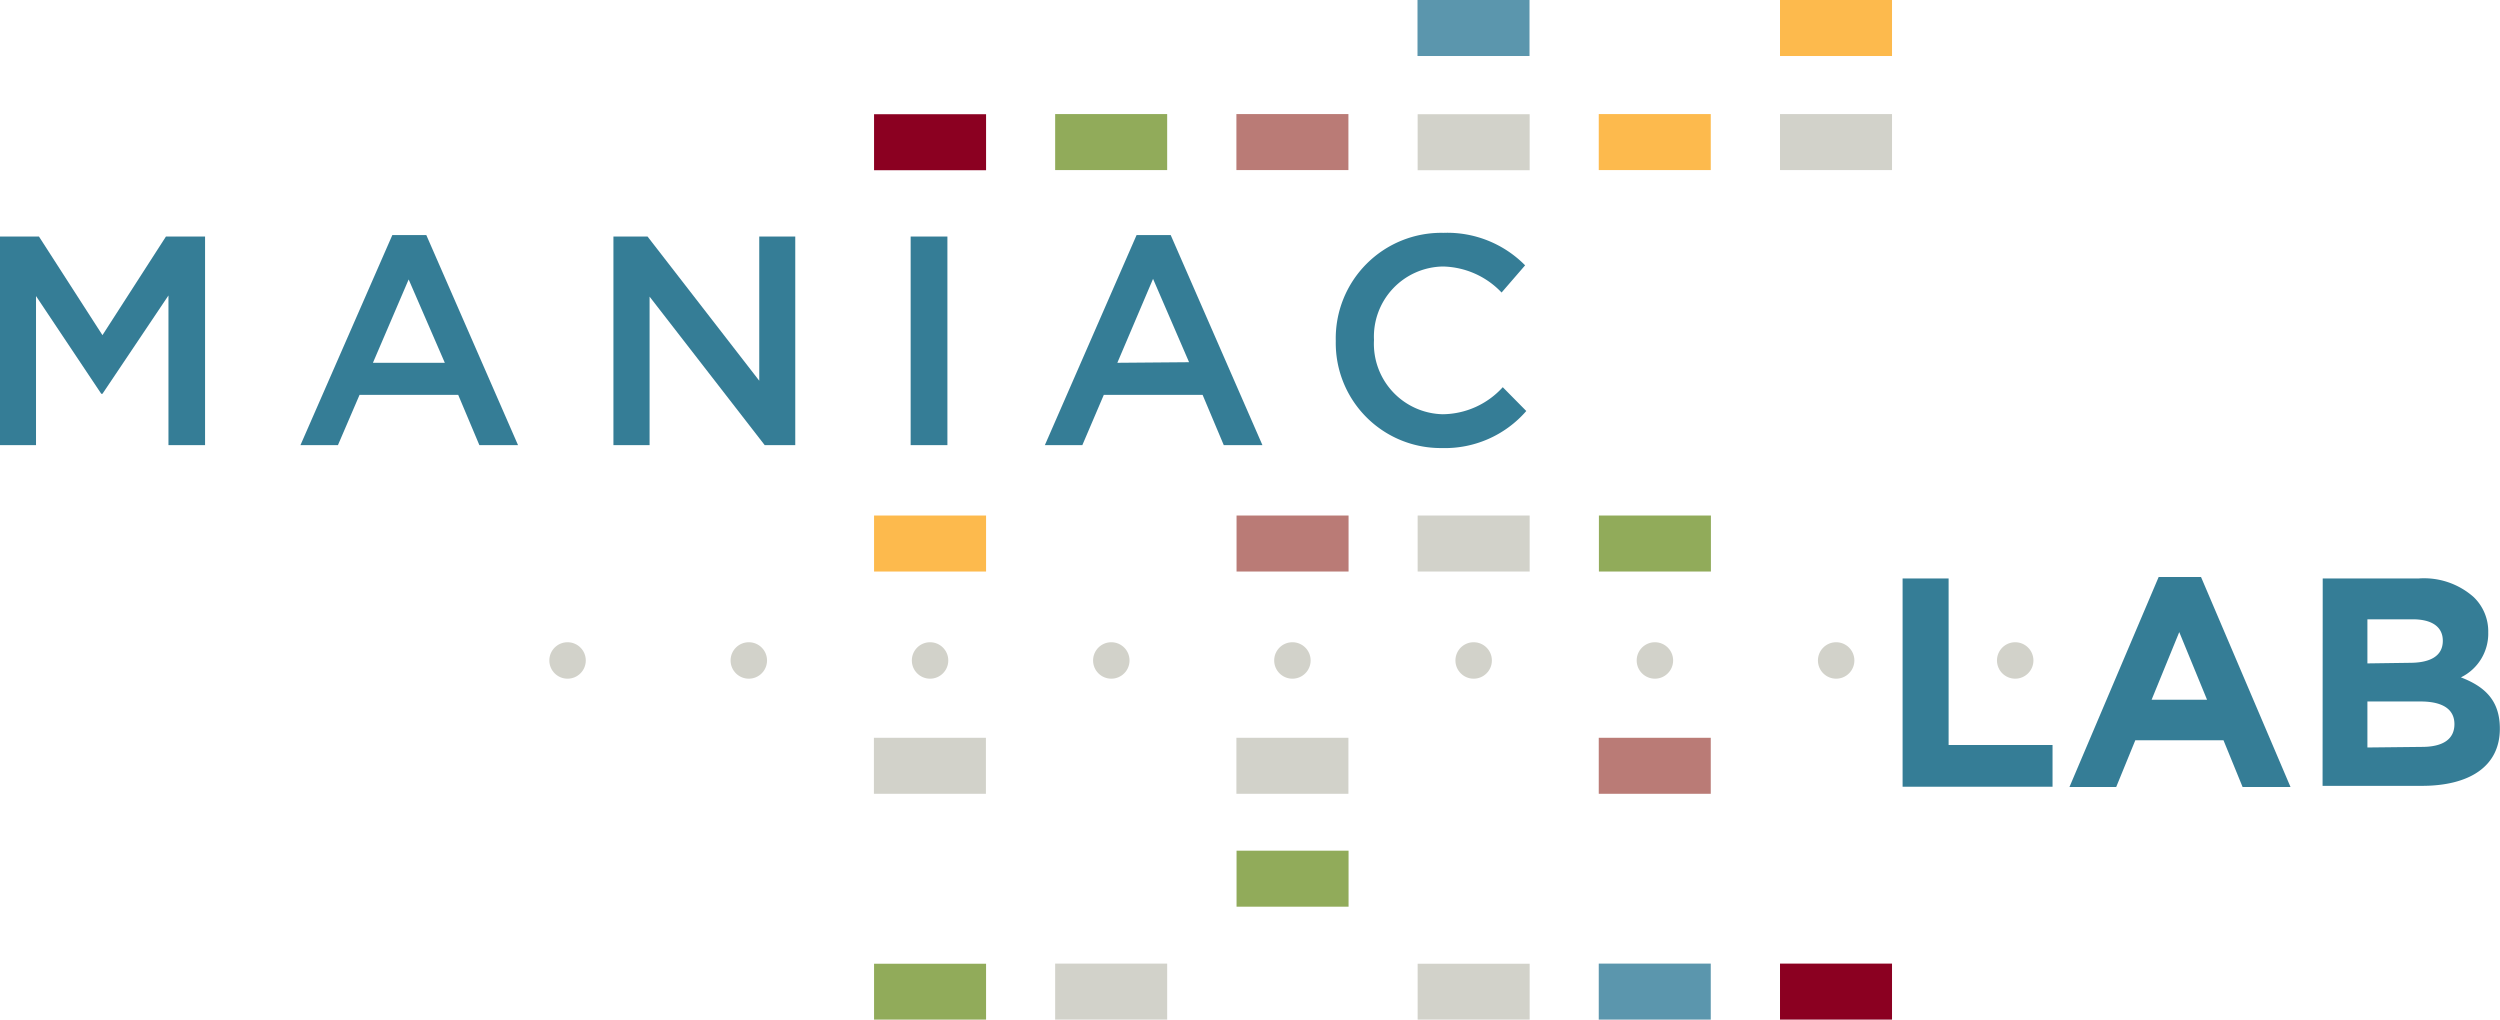 <svg id="Layer_1" data-name="Layer 1" xmlns="http://www.w3.org/2000/svg" viewBox="0 0 170.07 69.36"><defs><style>.cls-1{fill:#357d96;}.cls-2{fill:#d2d2ca;}.cls-3{fill:#ba7b76;}.cls-4{fill:#fdba4d;}.cls-5{fill:#91ab5a;}.cls-6{fill:#8b0021;}.cls-7{fill:#5b96ad;}</style></defs><title>Maniac_Logo3_cmyk</title><path class="cls-1" d="M95.44,161.41h2.65l4.32,6.71,4.32-6.71h2.66V175.6H106.9V165.42l-4.49,6.69h-.08l-4.44-6.65V175.6H95.44Z" transform="translate(-95.44 -145.32)"/><path class="cls-1" d="M122.13,161.31h2.31l6.24,14.29h-2.63l-1.44-3.42H119.9l-1.47,3.42h-2.55ZM125.7,170l-2.46-5.67L120.81,170Z" transform="translate(-95.44 -145.32)"/><path class="cls-1" d="M137.17,161.41h2.32l7.6,9.81v-9.81h2.45V175.6h-2.08l-7.83-10.1v10.1h-2.46Z" transform="translate(-95.44 -145.32)"/><path class="cls-1" d="M157.39,161.41h2.5V175.6h-2.5Z" transform="translate(-95.44 -145.32)"/><path class="cls-1" d="M172.76,161.31h2.32l6.24,14.29h-2.63l-1.44-3.42h-6.72l-1.46,3.42h-2.55Zm3.57,8.65-2.45-5.67L171.45,170Z" transform="translate(-95.44 -145.32)"/><path class="cls-1" d="M186.31,168.55v-.05a7.18,7.18,0,0,1,7.32-7.34,7.43,7.43,0,0,1,5.56,2.21l-1.6,1.85a5.65,5.65,0,0,0-4-1.77,4.77,4.77,0,0,0-4.68,5v0a4.79,4.79,0,0,0,4.68,5.05,5.58,5.58,0,0,0,4.08-1.84l1.6,1.62a7.33,7.33,0,0,1-5.76,2.52A7.14,7.14,0,0,1,186.31,168.55Z" transform="translate(-95.44 -145.32)"/><path class="cls-1" d="M224.87,184.67H228V196h7.07v2.84h-10.2Z" transform="translate(-95.44 -145.32)"/><path class="cls-1" d="M242.29,184.57h2.88l6.09,14.29H248l-1.3-3.18h-6l-1.3,3.18h-3.18Zm3.29,8.35-1.89-4.6-1.88,4.6Z" transform="translate(-95.44 -145.32)"/><path class="cls-1" d="M253.45,184.67H260a5.09,5.09,0,0,1,3.71,1.26,3.23,3.23,0,0,1,1,2.41v0a3.31,3.31,0,0,1-1.86,3.06c1.64.63,2.65,1.58,2.65,3.49v0c0,2.6-2.11,3.89-5.31,3.89h-6.75Zm5.92,5.74c1.38,0,2.25-.45,2.25-1.5v0c0-.94-.73-1.46-2.05-1.46h-3.08v3Zm.83,5.72c1.38,0,2.21-.49,2.21-1.55v0c0-.95-.71-1.54-2.31-1.54h-3.61v3.13Z" transform="translate(-95.44 -145.32)"/><circle class="cls-2" cx="124.91" cy="44.93" r="1.24"/><circle class="cls-2" cx="112.58" cy="44.93" r="1.24"/><circle class="cls-2" cx="137.09" cy="44.93" r="1.24"/><circle class="cls-2" cx="100.25" cy="44.93" r="1.24"/><circle class="cls-2" cx="87.92" cy="44.93" r="1.24"/><circle class="cls-2" cx="75.6" cy="44.93" r="1.24"/><circle class="cls-2" cx="63.27" cy="44.93" r="1.24"/><circle class="cls-2" cx="50.94" cy="44.93" r="1.24"/><circle class="cls-2" cx="38.61" cy="44.93" r="1.24"/><rect class="cls-3" x="181.46" y="178.48" width="3.81" height="7.62" transform="translate(270.22 -146.39) rotate(90)"/><rect class="cls-4" x="156.81" y="178.48" width="3.81" height="7.62" transform="translate(245.56 -121.74) rotate(90)"/><rect class="cls-5" x="206.11" y="178.48" width="3.81" height="7.62" transform="translate(294.87 -171.04) rotate(90)"/><rect class="cls-2" x="193.79" y="178.48" width="3.81" height="7.62" transform="translate(282.54 -158.72) rotate(90)"/><rect class="cls-3" x="181.46" y="151.18" width="3.81" height="7.62" transform="translate(242.91 -173.7) rotate(90)"/><rect class="cls-5" x="169.13" y="151.18" width="3.81" height="7.62" transform="translate(230.58 -161.37) rotate(90)"/><rect class="cls-6" x="156.81" y="151.18" width="3.81" height="7.62" transform="translate(218.26 -149.04) rotate(90)"/><rect class="cls-2" x="218.44" y="151.18" width="3.81" height="7.62" transform="translate(279.89 -210.68) rotate(90)"/><rect class="cls-4" x="206.11" y="151.18" width="3.81" height="7.62" transform="translate(267.56 -198.35) rotate(90)"/><rect class="cls-2" x="193.79" y="151.18" width="3.81" height="7.62" transform="translate(255.24 -186.02) rotate(90)"/><rect class="cls-4" x="218.44" y="143.42" width="3.81" height="7.62" transform="translate(272.13 -218.44) rotate(90)"/><rect class="cls-7" x="193.79" y="143.42" width="3.81" height="7.62" transform="translate(247.47 -193.79) rotate(90)"/><rect class="cls-2" x="181.46" y="193.61" width="3.81" height="7.62" transform="translate(285.34 -131.27) rotate(90)"/><rect class="cls-2" x="156.81" y="193.61" width="3.81" height="7.62" transform="translate(260.68 -106.62) rotate(90)"/><rect class="cls-3" x="206.11" y="193.61" width="3.81" height="7.62" transform="translate(309.99 -155.92) rotate(90)"/><rect class="cls-5" x="181.46" y="201.28" width="3.81" height="7.62" transform="translate(293.02 -123.59) rotate(90)"/><rect class="cls-2" x="169.13" y="208.97" width="3.81" height="7.62" transform="translate(288.37 -103.58) rotate(90)"/><rect class="cls-5" x="156.81" y="208.97" width="3.81" height="7.62" transform="translate(276.05 -91.25) rotate(90)"/><rect class="cls-6" x="218.44" y="208.97" width="3.81" height="7.62" transform="translate(337.68 -152.89) rotate(90)"/><rect class="cls-7" x="206.11" y="208.97" width="3.81" height="7.62" transform="translate(325.35 -140.56) rotate(90)"/><rect class="cls-2" x="193.79" y="208.97" width="3.81" height="7.62" transform="translate(313.03 -128.23) rotate(90)"/></svg>